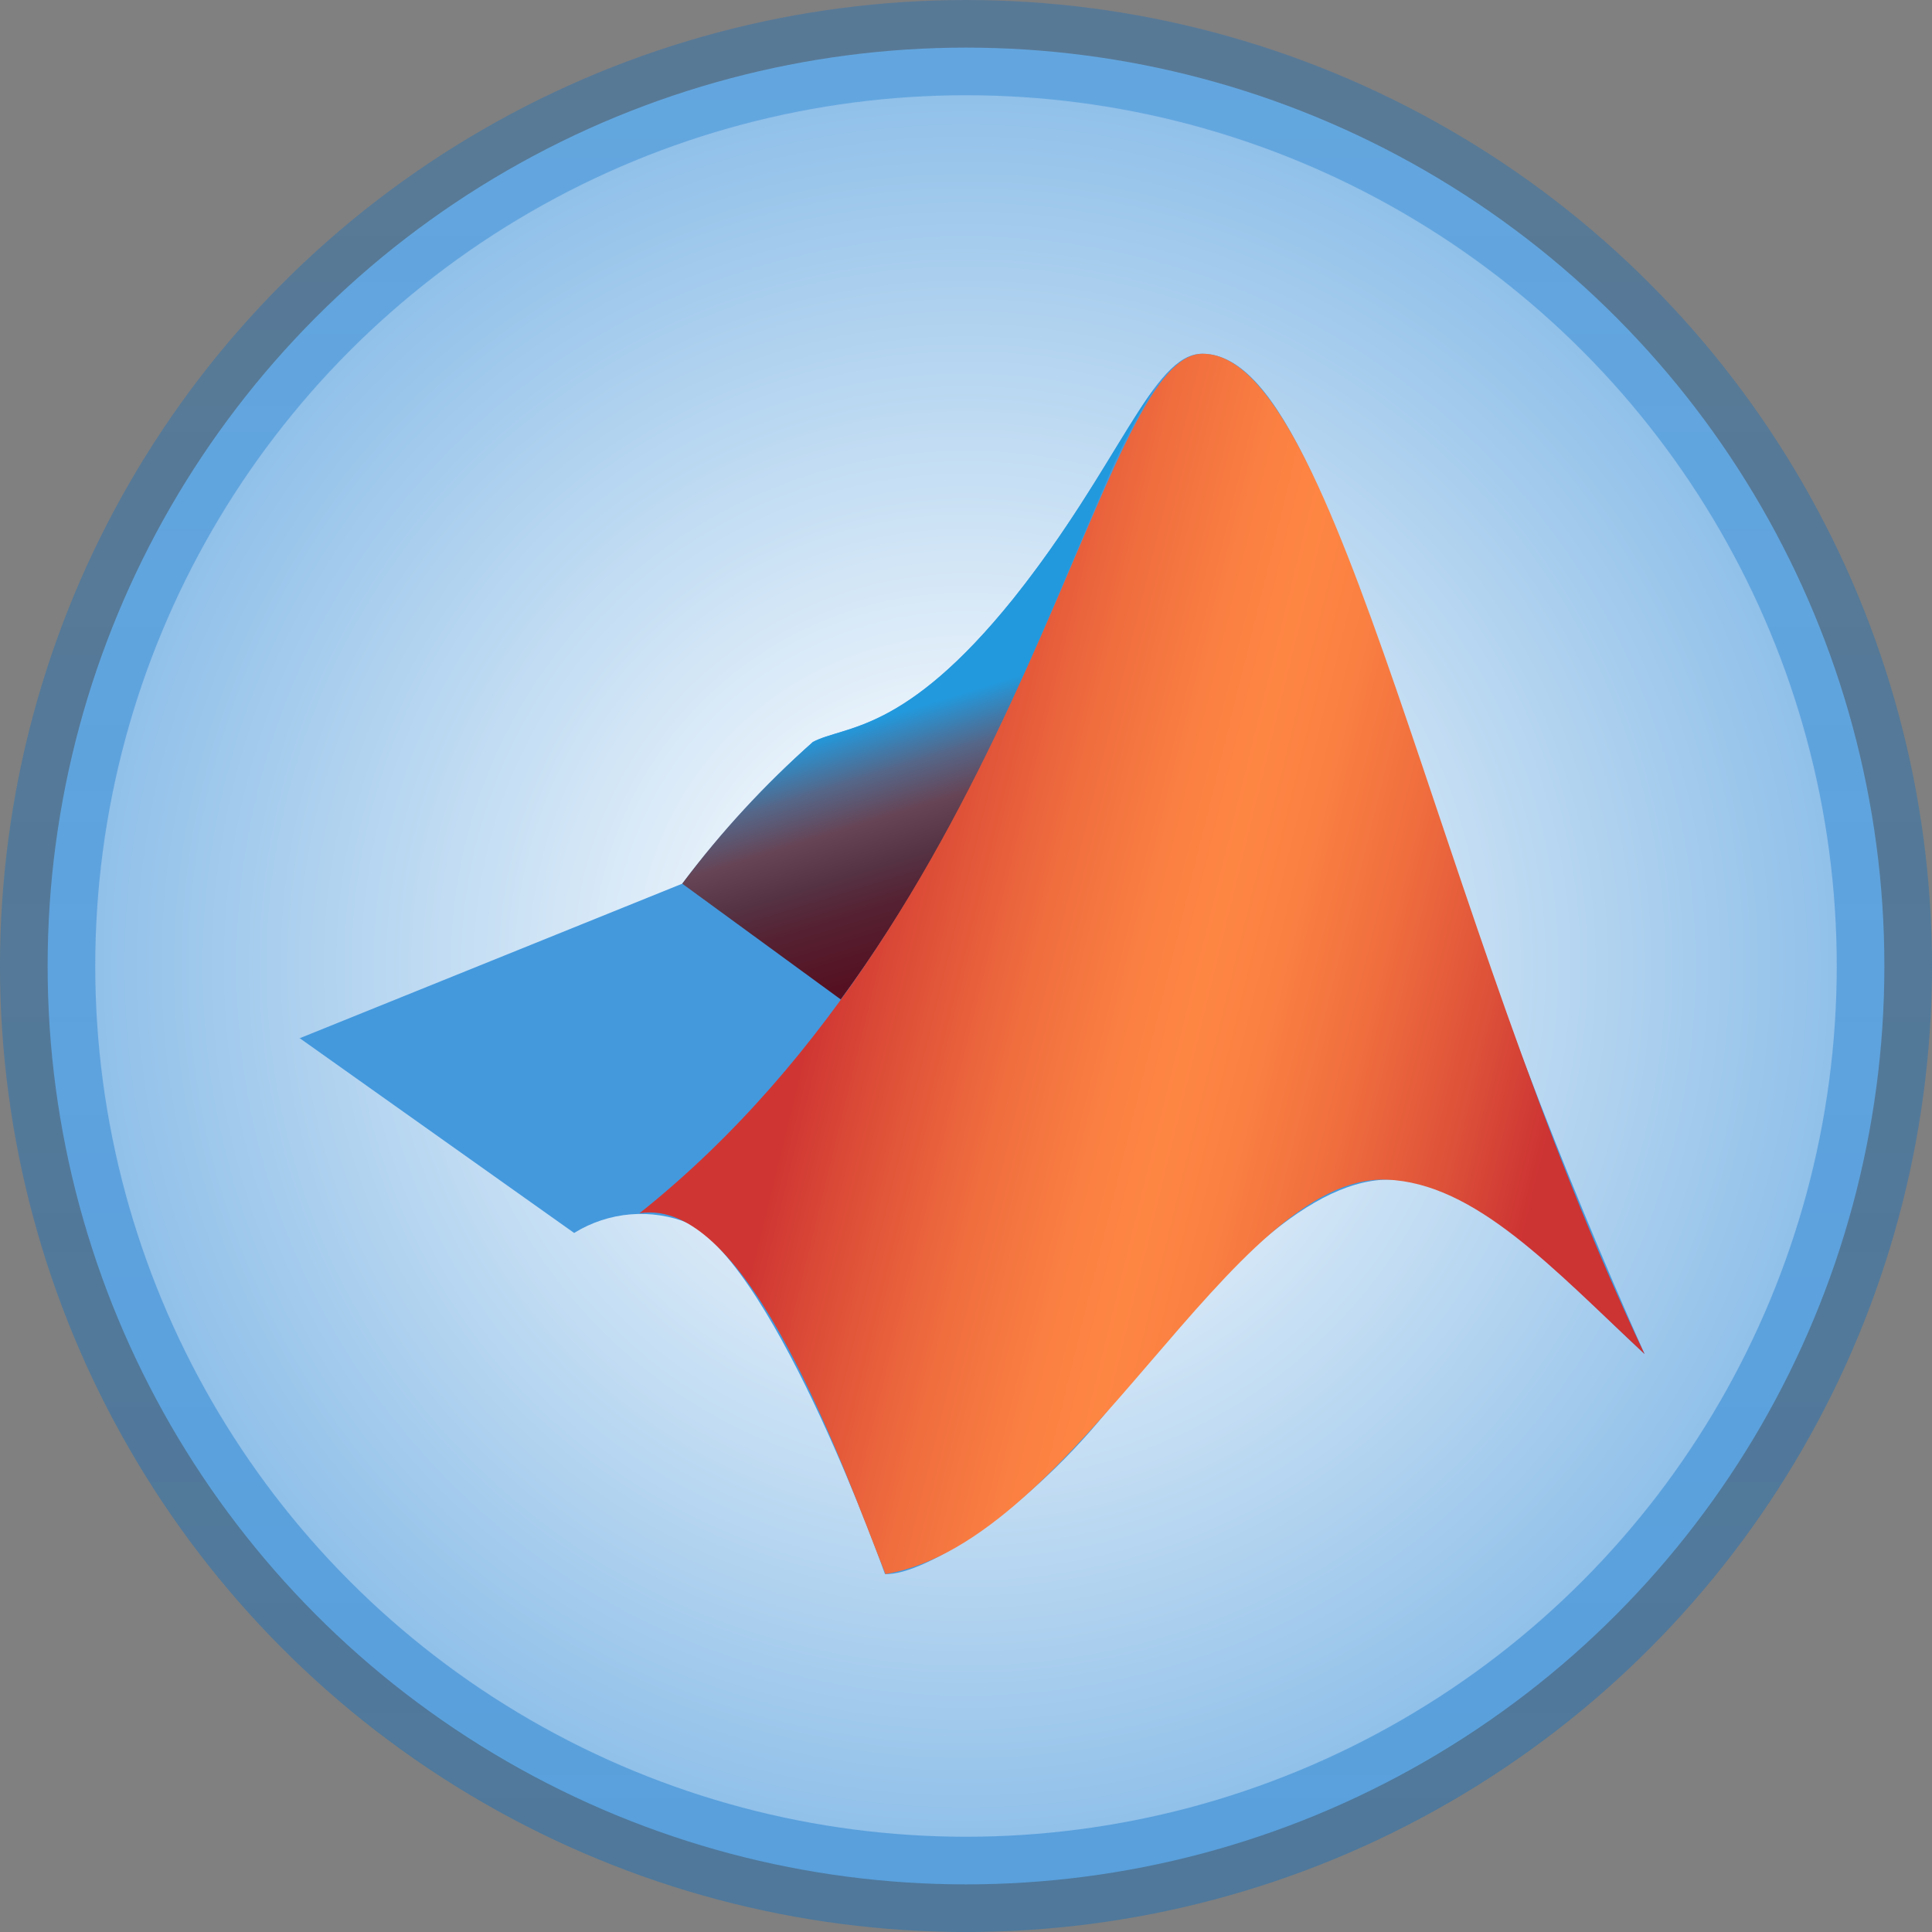 <svg width="142" height="142" viewBox="0 0 142 142" fill="none" xmlns="http://www.w3.org/2000/svg">
<rect x="0" y="0" width="142" height="142" fill="#808080" stroke="none"/>
<circle cx="71" cy="71" r="67.5" fill="url(#paint0_radial_4_129)" stroke="url(#paint1_linear_4_129)" stroke-width="7"/>
<path d="M22 76.32L50.144 64.95C53.001 61.174 56.218 57.686 59.749 54.532C62.08 53.297 66.458 53.968 74.474 44.009C82.243 34.298 84.715 26 88.352 26C94.108 26 98.346 38.43 104.773 57.252C109.355 71.628 114.731 85.739 120.875 99.521C114.166 93.27 108.445 86.526 101.912 86.702C95.838 86.843 89.094 94.047 81.713 103.299C75.852 110.715 68.083 115.8 65.046 115.694C65.046 115.694 57.207 93.517 50.638 89.916C49.276 89.359 47.801 89.133 46.334 89.255C44.867 89.378 43.45 89.847 42.199 90.622L22 76.285V76.32Z" fill="#4499DD"/>
<path d="M84.856 28.543C82.49 31.721 79.63 37.547 74.474 44.01C66.458 53.968 62.115 53.297 59.749 54.533C56.201 57.669 52.982 61.159 50.144 64.95L61.797 73.46C71.685 59.971 76.982 45.351 81.113 35.888C82.148 33.336 83.4 30.879 84.856 28.543Z" fill="url(#paint2_linear_4_129)"/>
<path d="M88.388 26C80.689 26 75.428 66.539 47.001 89.174C54.982 87.868 61.903 107.678 65.081 115.694C79.206 113.293 90.506 86.278 101.912 86.702C108.445 86.949 114.166 93.27 120.875 99.521C105.549 67.316 98.381 26 88.388 26Z" fill="url(#paint3_linear_4_129)"/>
<defs>
<radialGradient id="paint0_radial_4_129" cx="0" cy="0" r="1" gradientUnits="userSpaceOnUse" gradientTransform="translate(71 71) rotate(90) scale(64)">
<stop offset="0.099" stop-color="white"/>
<stop offset="1" stop-color="#90C0E9"/>
</radialGradient>
<linearGradient id="paint1_linear_4_129" x1="71" y1="7" x2="71" y2="135" gradientUnits="userSpaceOnUse">
<stop stop-color="#006CC8" stop-opacity="0.31"/>
<stop offset="1" stop-color="#006CC8" stop-opacity="0.38"/>
</linearGradient>
<linearGradient id="paint2_linear_4_129" x1="74.273" y1="68.619" x2="67.952" y2="48.208" gradientUnits="userSpaceOnUse">
<stop stop-color="#551122"/>
<stop offset="0.23" stop-color="#552233"/>
<stop offset="0.36" stop-color="#553344"/>
<stop offset="0.51" stop-color="#664455"/>
<stop offset="0.66" stop-color="#556688"/>
<stop offset="0.84" stop-color="#2299DD"/>
</linearGradient>
<linearGradient id="paint3_linear_4_129" x1="119.851" y1="81.381" x2="56.288" y2="65.772" gradientUnits="userSpaceOnUse">
<stop offset="0.081" stop-color="#CC3333"/>
<stop offset="0.189" stop-color="#DE5239"/>
<stop offset="0.313" stop-color="#F06E3E"/>
<stop offset="0.421" stop-color="#FA8042"/>
<stop offset="0.5" stop-color="#FE8643"/>
<stop offset="0.58" stop-color="#FA7F42"/>
<stop offset="0.696" stop-color="#EF6C3E"/>
<stop offset="0.833" stop-color="#DC4C37"/>
<stop offset="0.916" stop-color="#CF3633"/>
</linearGradient>
</defs>
</svg>

